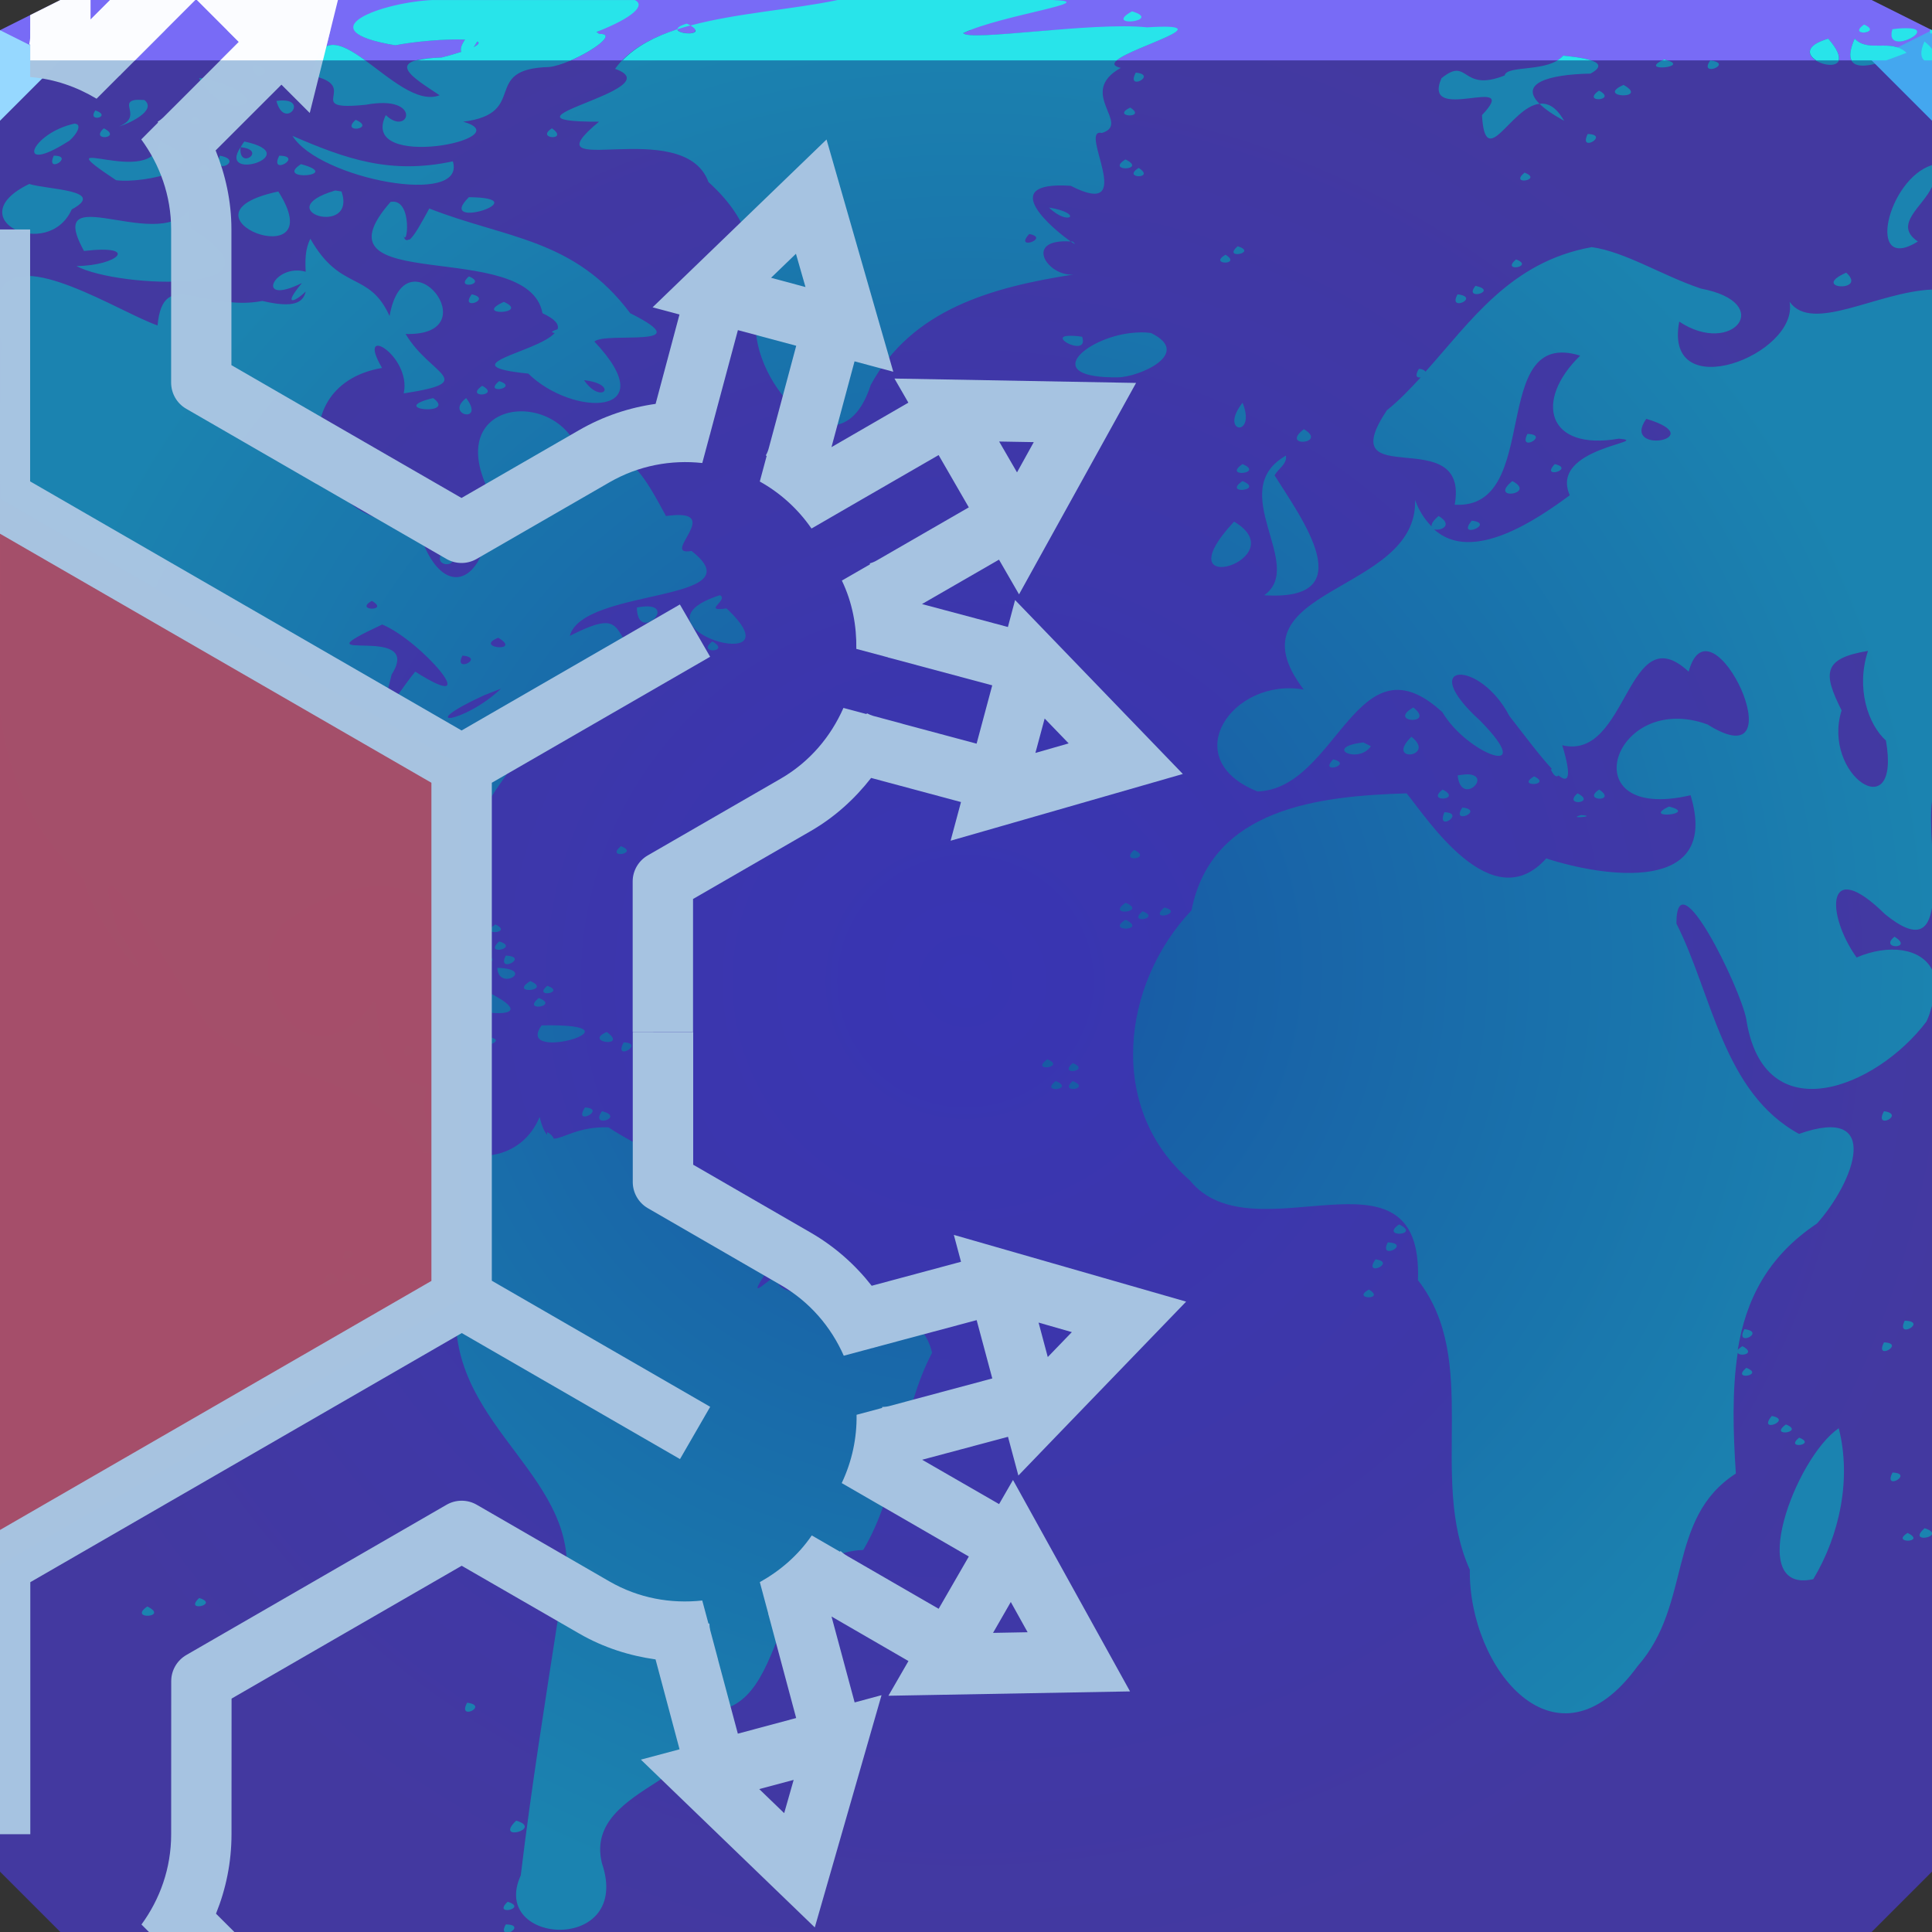 <?xml version="1.0" encoding="UTF-8"?>
<!-- Created with Inkscape (http://www.inkscape.org/) -->
<svg width="64" height="64" version="1.1" xmlns="http://www.w3.org/2000/svg" xmlns:cc="http://creativecommons.org/ns#" xmlns:dc="http://purl.org/dc/elements/1.1/" xmlns:rdf="http://www.w3.org/1999/02/22-rdf-syntax-ns#" xmlns:xlink="http://www.w3.org/1999/xlink">
	<rect width="100%" height="100%" fill="#333333" stroke="none"/>
	<defs>
		<radialGradient id="b" cx="32" cy="32.5" r="32" gradientTransform="matrix(1.062 0 0 1.046 -2 -1.492)" gradientUnits="userSpaceOnUse">
			<stop stop-color="#3835b3" offset="0"/>
			<stop stop-color="#4339a0" offset="1"/>
		</radialGradient>
		<radialGradient id="a" cx="32.005" cy="32" r="32.008" gradientTransform="matrix(1 0 0 1 0 .008)" gradientUnits="userSpaceOnUse">
			<stop stop-color="#1855a4" offset="0"/>
			<stop stop-color="#1a84b0" offset="1"/>
		</radialGradient>
	</defs>
	<path d="m0 1v33 28l2 2h30 30l2-2v-28-33h-32z" color="#000000" fill="url(#b)"/>
	<path d="m2 0-2 1v1h32 32v-1l-2-1h-30z" color="#000000" fill="#786bf6"/>
	<path d="m11.742 1c0.103 0.181 0.496 0.357 1.352 0.5 0.626-0.127 1.703-0.218 2.312-0.188-0.117 0.159-0.169 0.321-0.125 0.406-0.184 0.057-0.361 0.115-0.656 0.188-2.003 0.056-0.926 0.673-0.062 1.25-1.467 0.568-3.76-3.483-4.25-0.656 1.713 0.355-0.37 1.196 1.812 0.969 1.897-0.349 1.424 1.086 0.656 0.344-0.935 1.887 4.546 0.774 2.562 0.219 2.21-0.276 0.553-1.752 2.844-1.812 0.768-0.076 2.475-1.127 1.656-1.094-0.009-0.015-0.048-0.046-0.094-0.062 0.056-0.022 0.086-0.041 0.139-0.062h-8.146zm10.611 0c-0.836 0.28-1.547 0.674-1.978 1.281 1.977 0.686-4.45 1.758-0.531 1.75-2.457 2.035 2.807-0.261 3.625 2 1.544 1.395 1.343 2.429 1.938 3.656-1.566 1.838 2.246 6.758 3.438 3.062 1.361-2.491 3.977-3.23 6.719-3.656-0.867 0.079-1.684-1.197-0.094-1.094-0.523-0.358-2.541-2.01 0-1.844 2.275 1.166 0.211-1.941 1.031-1.75 0.991-0.302-0.849-1.331 0.625-2.156-0.968-0.218 1.716-0.963 1.871-1.25h-4.115c-1.502 0.122-2.884 0.263-2.975 0.094 0.07-0.033 0.164-0.062 0.244-0.094h-0.15-8.971c0.036 0.153-0.489 0.124-0.572 0h-0.104zm13.115 7c0.129 0.088 0.207 0.121 0.062 0-0.025-0.002-0.039 0.002-0.062 0zm26.129-7c0.006 0.107 0.283 0.09 0.334 0h-0.334zm1.088 0c-0.186 0.726 1.004 0.193 0.791 0h-0.791zm1.256 0c-0.003 0.111 0.035 0.128 0.059 0.094 0.017-0.024 0.017-0.066 0-0.094h-0.059zm-3.379 0.281c-1.921 0.57 1.418 1.628 0 0zm0.875 0c-0.67 1.532 1.171 0.672 1.719 0.469-0.517-0.488-1.261 0.009-1.719-0.469zm-45.625 0.094c0.091 0.039 0.029 0.109-0.125 0.188 0.038-0.04 0.082-0.136 0.125-0.188zm47.938 0c-0.291 0.634 0.09 0.772 0.25 0.625v-0.375c-0.051-0.079-0.135-0.154-0.25-0.25zm-11.969 0.469c-0.488 0.568-1.862 0.3-1.938 0.656-1.458 0.579-1.182-0.654-2.094 0.094-0.676 1.565 2.697-0.204 1.344 1.219 0.106 1.901 0.958-0.277 1.906-0.375-0.678-0.666 0.26-0.972 1.688-1 0.839-0.453-0.605-0.559-0.906-0.594zm-0.781 1.594c0.172 0.169 0.41 0.34 0.812 0.562-0.273-0.473-0.539-0.591-0.812-0.562zm4.125-1.469c-0.954 0.445 1.017 0.249 0 0zm1.531 0.031c-0.41 0.583 0.809 0.11 0 0zm-48.25 0.125c-0.169 0.774 0.95 0.208 0 0zm29.219 0.281c-0.344 0.638 0.743 0.072 0 0zm-31.031 0.188c0.893 1.657 2.844 0.696 0.406 0.062-0.134-0.014-0.267-0.091-0.406-0.062zm47.188 0.219c-0.963 0.425 0.88 0.495 0 0zm-0.812 0.188c-0.613 0.426 0.634 0.334 0 0zm-48.5 0.312c-0.519 0.089 0.258 0.563-0.531 0.875 0.253-0.06 1.292-0.517 0.844-0.875-0.136-0.004-0.238-0.013-0.312 0zm5.031 0.025c-0.086-0.015-0.199-0.014-0.344 0.006 0.236 0.892 0.947 0.097 0.344-0.006zm27.938 0.225c-0.668 0.325 0.583 0.369 0 0zm-34.281 0.094c-0.296 0.426 0.59 0.205 0 0zm3.312 0.188c-0.599 0.347 0.598 0.378 0 0zm5.312 0.125c-0.533 0.472 0.701 0.299 0 0zm-9.312 0.125c-1.443 0.312-2.005 1.733-0.219 0.594 0.109-0.039 0.57-0.564 0.219-0.594zm0.969 0.156c-0.493 0.449 0.646 0.325 0 0zm14.844 0c-0.57 0.364 0.596 0.414 0 0zm34.312 0.188c-0.32 0.65 0.753 0.023 0 0zm-42.906 0.062c0.878 1.429 5.773 2.357 5.312 0.844-2.065 0.442-3.535-0.074-5.312-0.844zm-4.406 0.156c-0.122 1.688-4.061-0.432-1.438 1.312 0.898 0.124 3.579-0.415 1.438-1.312zm2.812 0.031c-0.055 0.065-0.088 0.132-0.125 0.188 0.91 0.092-0.087 0.786 0 0-0.793 1.181 2.185 0.25 0.125-0.188zm-1.125 0.031c-0.353 0.611 0.736 0.008 0 0zm-5.188 0.438c-0.292 0.636 0.717 0.002 0 0zm5.5 0c-0.268 0.693 0.839 0.152 0 0zm1.969 0c-0.351 0.695 0.832 0.012 0 0zm28.031 0.125c-0.683 0.421 0.745 0.362 0 0zm-30.531 0.156c-0.624 0.374 0.626 0.3 0 0zm3.219 0c-0.914 0.587 1.432 0.384 0 0zm54.031 0.031c-1.481 0.462-2.204 3.616-0.469 2.531-0.829-0.56 0.155-1.139 0.469-1.812v-0.719zm-26.281 0.094c-0.583 0.362 0.584 0.371 0 0zm12.781 0.156c-0.528 0.443 0.637 0.238 0 0zm-49.531 0.375c-2.37 1.141 0.62 2.582 1.406 0.844 1.197-0.649-0.84-0.657-1.406-0.844zm10.125 0.219c-2.234 0.668 0.736 1.557 0.219 0.031l-0.188-0.031h-0.031zm-1.875 0.031c-3.745 0.791 1.843 2.9 0 0zm-2.781 0.188c-0.601 2.263-5.109-0.848-3.656 1.781 1.869-0.219 1.123 0.49-0.25 0.5 1.393 0.753 7.395 0.951 3.812-1.25l-0.094-0.469 0.188-0.562zm9.094 0c-1.164 1.147 2.377 0.021 0 0zm-2.594 0.156c-2.782 3.163 4.572 1.149 5.031 3.688 0.415 0.193 0.558 0.366 0.5 0.531-0.248 0.082-0.205 0.107-0.094 0.125-0.578 0.645-3.553 1.072-0.875 1.344 1.471 1.443 4.542 1.43 2.188-1.062 0.386-0.339 3.569 0.253 1.188-0.938-1.857-2.482-4.116-2.471-6.656-3.469-0.277 0.504-0.495 0.911-0.656 1.031-0.009-0.004-0.021 0.004-0.031 0-0.094 0.054-0.152-0.01-0.188-0.219 0.132 0.68 0.363-1.173-0.406-1.031zm21.812 0.188c0.649 0.639 1.176 0.194 0 0zm-0.656 0.875c0.719 0.14-0.527 0.572 0 0zm-23.812 0.156c-0.179 0.346-0.175 0.729-0.156 1.094-1.058-0.295-1.724 1.165-0.125 0.375-0.663 0.793-0.226 0.627 0.125 0.281-0.086 0.373-0.399 0.557-1.438 0.312-1.9 0.377-3.29-1.162-3.469 0.812-1.262-0.438-4.553-2.59-5.219-1.156v1.562c0.015 0.067 0.013 0.117 0.031 0.188-0.042 1.488-0.035 2.978-0.031 4.469s0.012 2.979 0 4.469v3.281c0.254 2.055 1.061 4.012 2.781 5.531 0.299 1.619 3.037 4.564 1.125 1.688-1.367-4.299 2.087 2.06 3.031 3.219 2.167 1.804 5.402 1.485 7.094 4.156 3.925 0.051 1.001 3.719 1.094 5.969 0.377 3.653 4.726 5.226 3.406 9.156-0.46 2.966-0.931 5.9-1.281 8.812-1.066 2.329 3.712 2.607 2.688-0.406-0.658-2.697 4.577-2.789 2.875-5.125 3.586 0.862 2.284-5.12 5.781-5.25 1.18-1.971 1.262-4.618 2.281-6.531-0.551-2.415-4.853-1.514-5.094-2.312 0.352-0.946-1.471 1.219-0.281-0.531-0.141-2.618-3.359-3.301-5.344-4.625-0.983-0.036-1.494 0.369-1.812 0.375-0.033-0.076-0.095-0.153-0.219-0.219-0.004 0.041 0.001 0.059 0 0.094-0.091-0.1-0.173-0.274-0.25-0.594-0.938 2.259-4.444 1.299-3.719-1-1.925-0.416-1.467-1.879-1.75-2.875-1.962 2.924-4.564-0.201-3.094-2.469 1.918-1.514 4.784-2.175 5.969 0.719-1.066-2.778 1.224-5.253 2.5-7.125 0.707-0.71 3.079-3.262 2.969-1.75-1.166 1.149 3.042-1.595 0.812-0.344-1.474-1.07-0.635-2.124-2.688-1.094 0.439-1.613 6.248-1.089 4.031-2.812-1.089 0.191 1.185-1.444-0.844-1.156-0.553-0.989-1.474-2.997-2.75-1.438-0.125-2.841-4.642-2.717-3.188 0.469 0.471 2.901-1.474 4.416-2.344 1.156-3.378 0.385-4.666-4.481-1.125-5.094-0.898-1.526 0.988-0.398 0.719 0.844 2.526-0.391 0.878-0.589 0.062-1.969 2.836 0.081-0.014-3.499-0.531-0.594-0.685-1.508-1.621-0.788-2.625-2.562zm30.719 0.25c-0.538 0.455 0.69 0.221 0 0zm11.719 0.031c-2.682 0.486-3.988 2.44-5.5 4.125-0.025-0.038-0.074-0.081-0.219-0.094-0.152 0.249-0.052 0.307 0.062 0.281-0.36 0.391-0.712 0.762-1.125 1.094-1.859 2.805 2.752 0.335 2.25 3.125 2.94 0.175 1.078-5.896 4.156-4.938-1.542 1.502-1.09 3.166 1.281 2.75 1.19 0.102-2.328 0.284-1.625 1.875-1.022 0.754-3.231 2.3-4.5 1.125 0.208 0.07 0.669-0.123 0.156-0.438-0.196 0.163-0.247 0.274-0.232 0.348-0.21-0.214-0.409-0.489-0.549-0.879 0.105 3.139-6.296 2.862-3.688 6.281-2.351-0.415-4.238 2.294-1.531 3.375 2.649-0.086 3.281-5.241 6.125-2.625 0.812 1.387 3.208 2.278 1.25 0.281-2.152-1.945-0.027-2.066 0.969-0.156 0.43 0.551 0.997 1.312 1.406 1.75-0.013 0.009-0.017 0.02-0.031 0.031 0.114 0.23 0.199 0.251 0.25 0.188 0.318 0.261 0.459 0.103 0.125-1 2.189 0.53 2.14-4.337 4.188-2.438 0.732-2.702 3.702 3.684 0.625 1.75-3.133-1.144-4.57 3.28-0.562 2.344 1.008 3.311-2.901 2.706-4.781 2.094-1.8 2.012-3.939-1.319-4.625-2.156-2.871 0.087-6.459 0.473-7.125 3.875-2.328 2.456-2.8 6.578-0.062 8.938 2.109 2.621 7.742-1.542 7.562 3.312 2.087 2.669 0.338 6.524 1.719 9.594-0.048 3.247 2.861 6.912 5.562 3.188 1.808-2.053 0.944-4.889 3.25-6.375-0.09-1.376-0.13-2.735 0.062-4 0.062 0.138 0.632 0.032 0.156-0.219-0.077 0.053-0.13 0.087-0.156 0.125 0.265-1.625 0.961-3.077 2.625-4.188 1.237-1.382 2.192-3.955-0.594-2.969-2.522-1.38-2.869-4.61-4.062-6.969 2.84e-4 -2.239 2.122 2.15 2.312 3.156 0.576 3.79 4.308 2.294 5.969 0.094 0.096-0.195 0.137-0.36 0.188-0.531v-1.188c-0.364-0.721-1.446-0.86-2.5-0.406-1.026-1.443-1.024-3.371 0.938-1.438 1.071 0.874 1.438 0.538 1.562-0.219v-2.031c-0.035-0.577-0.054-1.131 0-1.5v-16.938c-1.81 0.073-3.97 1.459-4.719 0.406 0.318 1.758-4.194 3.486-3.656 0.656 1.762 1.171 3.211-0.623 0.719-1.094-1.298-0.437-2.502-1.218-3.625-1.375zm-12.125 0.25c-0.592 0.35 0.567 0.345 0 0zm9.625 0.156c-0.528 0.443 0.637 0.238 0 0zm10.938 0.438c-1.237 0.545 0.73 0.662 0 0zm-36.406 0.094c-0.507 0.34 0.707 0.185 0 0zm-9.219 0.031c-0.519 0.454 0.649 0.266 0 0zm33.344 0.312c-0.424 0.519 0.788 0.172 0 0zm-33.25 0.281c-0.429 0.575 0.709 0.154 0 0zm32.656 0c-0.344 0.61 0.783 0.098 0 0zm-31.594 0.25c-1.064 0.484 0.897 0.398 0 0zm20.781 1.031c-1.531 0.169-3.038 1.501-0.438 1.469 0.684-0.005 2.501-0.785 1.094-1.469-0.207-0.031-0.438-0.024-0.656 0zm-2.062 0.094c-0.712 0.019 0.67 0.722 0.438 0.031-0.198-0.032-0.336-0.034-0.438-0.031zm-16.062 1.469c1.187 0.131 0.58 0.846 0 0zm-2.812 0.031c-0.562 0.463 0.692 0.221 0 0zm-0.562 0.156c-0.613 0.426 0.634 0.334 0 0zm-1.625 0.406c-1.591 0.381 0.825 0.599 0 0zm1.094 0c-0.737 0.567 0.655 0.859 0 0zm25.719 0.156c-0.804 1.012 0.475 1.165 0 0zm13.375 0.531c2.185 0.659-0.869 1.222 0 0zm-11.344 0.344c-0.811 0.625 0.817 0.479 0 0zm-23.688 0.156c-0.406 0.602 0.761 0.094 0 0zm31.094 0c-0.321 0.638 0.765 0.023 0 0zm-8 0.719c-2.036 1.165 0.68 3.628-0.719 4.625 3.301 0.213 1.211-2.578 0.344-3.969 0.109-0.223 0.419-0.367 0.375-0.656zm-1.438 0.281c-0.677 0.464 0.742 0.308 0 0zm10.344 0c-0.496 0.518 0.693 0.16 0 0zm-10.344 0.562c-0.677 0.464 0.742 0.308 0 0zm8.938 0c-0.82 0.667 0.832 0.434 0 0zm-34.781 0.75c-0.32 0.65 0.753 0.023 0 0zm33.438 0.562c-0.534 0.637 0.817 0.097 0 0zm-7.875 0.031c-2.462 2.657 2.072 1.23 0 0zm-26.188 0.969c-0.526 0.636 0.882 0.542 0 0zm9.156 1.469c-3.276 1.047 2.73 2.789 0.219 0.438-0.837 0.118 0.09-0.279-0.219-0.438zm-11.531 0.188c0.615 0.347-0.609 0.342 0 0zm9.219 0.188c-0.106-0.014-0.245-0.002-0.438 0.031 0.009 1.103 1.178 0.066 0.438-0.031zm-8.875 0.594c1.278 0.523 3.496 3.089 1.094 1.562-0.881 1.097-1.302 2.112-0.781 0.094 1.128-1.768-3.372-0.228-0.312-1.656zm3.844 0.438c0.821 0.496-0.84 0.342 0 0zm7.094 0.125c-0.558 0.416 0.642 0.365 0 0zm38.281 0.312c-0.41 1.242 9e-3 2.442 0.594 2.969 0.512 2.924-2.139 1.142-1.469-1-0.613-1.218-0.638-1.721 0.875-1.969zm-46.562 0.156c0.768 0.063-0.313 0.61 0 0zm1.281 1.094c-1.259 1.189-2.947 1.316-0.562 0.219l0.562-0.219zm30.219 0.625c-0.888 0.5 0.755 0.592 0 0zm-0.062 0.969c-0.899 0.878 0.847 0.676 0 0zm-1.594 0.188c-1.363 0.164-0.162 0.731 0.25 0.125l-0.25-0.125zm-1 0.562c-0.496 0.518 0.693 0.16 0 0zm4.531 0.5c-0.1-0.014-0.229 0.003-0.406 0.031 0.107 0.999 1.105 0.063 0.406-0.031zm2.125 0.062c-0.624 0.374 0.627 0.3 0 0zm-3.031 0.438c-0.576 0.45 0.684 0.339 0 0zm5.188 0c-0.6 0.39 0.62 0.415 0 0zm-0.719 0.125c-0.506 0.445 0.655 0.323 0 0zm3.031 0.438c-0.954 0.445 1.017 0.249 0 0zm-6.844 0.031c-0.406 0.602 0.761 0.094 0 0zm-0.594 0.156c-0.296 0.685 0.72 0.024 0 0zm4.531 0.094c-0.529 0.137 0.597 0.042 0 0zm-31.812 1.031c-0.528 0.443 0.637 0.238 0 0zm17 0.125c-0.505 0.451 0.638 0.276 0 0zm-0.281 1.75c-0.677 0.463 0.742 0.308 0 0zm1.281 0.156c-0.564 0.496 0.702 0.178 0 0zm-0.719 0.125c-0.528 0.443 0.637 0.238 0 0zm-22.031 0.281c-0.524 0.421 0.634 0.265 0 0zm21.469 0c-0.683 0.421 0.745 0.362 0 0zm-20.875 0.156c-0.624 0.374 0.626 0.3 0 0zm46.344 0.406c-0.533 0.433 0.669 0.407 0 0zm-46.938 0.156c-0.519 0.454 0.649 0.266 0 0zm0.719 0c-0.548 0.496 0.705 0.217 0 0zm-0.5 0.469c-0.32 0.586 0.756 0.094 0 0zm0.719 0c-0.323 0.62 0.806 0.042 0 0zm-0.281 0.406c0.031 0.798 1.313 0.036 0 0zm-1.938 0.25c-1.879 0.971 4.965 2.055 1.25 0.375-0.397-0.186-0.806-0.353-1.25-0.375zm3.031 0.188c-0.737 0.459 0.746 0.323 0 0zm0.562 0.156c-0.497 0.416 0.638 0.231 0 0zm-0.281 0.406c-0.594 0.476 0.709 0.269 0 0zm0.094 0.906c-0.952 1.306 3.647-0.073 0 0zm2.156 0.219c-0.797 0.346 0.735 0.529 0 0zm-4 0.156c-0.966 0.62 1.088 0.134 0 0zm4.562 0.188c-0.36 0.658 0.73 0.032 0 0zm-7.219 0.125c-0.296 0.685 0.72 0.024 0 0zm7.781 0c-0.292 0.636 0.717 0.002 0 0zm0.625 0.156c-0.496 0.518 0.693 0.16 0 0zm12.844 0.281c-0.596 0.435 0.653 0.26 0 0zm0.844 0.125c-0.513 0.44 0.628 0.251 0 0zm-13.688 0.156c-0.496 0.518 0.693 0.16 0 0zm13.125 0.438c-0.558 0.418 0.668 0.282 0 0zm0.562 0c-0.49 0.428 0.649 0.263 0 0zm-13.531 0.125c-0.786 1.186 0.469 0.669 0 0zm0.531 0.594c-0.414 0.528 0.811 0.172 0 0zm-3.156 0.156c-0.418 0.646 0.739 0.053 0 0zm0.562 0.125c-0.419 0.59 0.792 0.194 0 0zm42.469 0c-0.357 0.647 0.733 0.103 0 0zm-40.781 0.156c-0.351 0.695 0.833 0.012 0 0zm0.5 0.438c-0.497 0.518 0.693 0.16 0 0zm24.219 3.156c-0.659 0.452 0.748 0.366 0 0zm-0.375 0.594c-0.323 0.62 0.806 0.042 0 0zm-34.531 0.281c-0.353 0.611 0.736 0.008 0 0zm34.125 0.281c-0.435 0.615 0.72 0.108 0 0zm-34.625 0.438c-0.82 0.667 0.832 0.434 0 0zm0.562 0c-0.711 0.507 0.834 0.253 0 0zm0.562 0.125c-0.535 0.525 0.71 0.212 0 0zm33.281 0.438c-0.607 0.336 0.577 0.348 0 0zm17.75 1.031c-0.313 0.643 0.786 0.027 0 0zm-5.312 0.281c-0.339 0.622 0.747 0.093 0 0zm4.625 0.438c-0.33 0.633 0.73 0.03 0 0zm-4.562 0.844c-0.528 0.443 0.637 0.238 0 0zm0.844 1.594c-0.496 0.598 0.719 0.133 0 0zm0.469 0.281c-0.596 0.435 0.653 0.26 0 0zm1.75 0.125c-1.435 0.976-3.119 5.51-0.844 5 0.878-1.464 1.269-3.327 0.844-5zm-1.312 0.312c-0.504 0.403 0.605 0.237 0 0zm3.094 1.156c-0.33 0.633 0.73 0.03 0 0zm1.062 1.844c-0.475 0.419 0.213 0.353 0.25 0.188 0.012-0.055-0.052-0.126-0.25-0.188zm-0.562 0.156c-0.588 0.363 0.644 0.322 0 0zm-56.594 2.156c-0.531 0.492 0.698 0.215 0 0zm-1.719 0.281c-0.659 0.452 0.748 0.366 0 0zm10.594 3.188c-0.339 0.622 0.747 0.093 0 0zm1.625 3.906c-0.75 0.722 0.919 0.273 0 0zm-0.281 2.688c-0.531 0.492 0.698 0.215 0 0zm-0.062 0.75c-0.087 0.154-0.077 0.22-0.031 0.25h0.188c0.143-0.076 0.243-0.244-0.156-0.25z" fill="url(#a)" fill-opacity=".992"/>
	<path d="m0 1v3l2-2z" fill="#96d8ff"/>
	<path d="m64 4-2-2 2-1z" fill="#44a7ef"/>
	<path d="m0 16.523v17.477 17.838l15.289-8.83v-17.656l-15.289-8.828z" fill="#a74e69" fill-opacity=".984" style="paint-order:normal"/>
	<path d="m1 1v0.193 0.004c0.002 0.09-0.009 0.182-0.031 0.27l0.033 0.01-0.002 1.076c0.806 0.061 1.545 0.326 2.199 0.717l0.766-0.766 0.004 0.002c0.018-0.021 0.037-0.041 0.057-0.061l1.445-1.445h-4.471zm6.521 0 0.389 0.389-1.799 1.799-0.709 0.707c-0.054 0.052-0.114 0.098-0.178 0.137l0.012 0.027-0.557 0.559c0.613 0.836 0.99 1.857 0.99 2.981v5.074c0 0.357 0.189 0.689 0.498 0.867l4.312 2.49v-0.002l4.311 2.488c0.309 0.178 0.689 0.178 0.998 0l4.398-2.537c0.973-0.561 2.046-0.753 3.078-0.641l0.254-0.947h0.002c0.005-0.027 0.012-0.054 0.02-0.08l0.242-0.906 0.662-2.469 1.932 0.518-0.678 2.531-0.227 0.844c-0.022 0.09-0.056 0.176-0.102 0.256l0.027 0.02-0.227 0.846c0.666 0.371 1.255 0.894 1.713 1.557l1.172-0.678c0.004-0.003 0.009-0.005 0.014-0.008l0.449-0.26 0.092-0.053 2.484-1.434 1 1.732-3.027 1.746-0.004 0.002c-0.077 0.047-0.161 0.083-0.248 0.107l0.006 0.033-0.932 0.537c0.35 0.729 0.49 1.501 0.479 2.264l1.047 0.279v0.004c0.027 0.005 0.054 0.012 0.08 0.02l3.375 0.904-0.518 1.932-2.457-0.658v-0.002l-0.967-0.26c-0.072-0.021-0.141-0.05-0.207-0.086l-0.018 0.025-0.762-0.203c-0.418 0.949-1.113 1.786-2.086 2.348l-4.396 2.537c-0.309 0.179-0.5 0.508-0.5 0.865v4.977h2v-4.398l3.897-2.25c0.802-0.463 1.464-1.071 2.002-1.76l2.977 0.799-0.344 1.281 1.648-0.473 6.045-1.738-5.557-5.762-0.238 0.893-2.846-0.76 2.551-1.471 0.664 1.15 0.83-1.5 3.047-5.504-8.004-0.145 0.461 0.799-2.547 1.473 0.764-2.842 1.283 0.344-0.475-1.648-1.736-6.045-5.762 5.559 0.891 0.238-0.791 2.961c-0.869 0.122-1.729 0.405-2.533 0.869l-3.897 2.248-3.811-2.199-3.811-2.201v-4.5c-6e-6 -0.926-0.196-1.803-0.523-2.613l2.18-2.178 0.938 0.938 0.416-1.664 0.268-1.078h-3.426zm-7.521 6.602v10.078l14.291 8.25v16.502l-14.291 8.25v10.078h1.004v-8.348l14.293-8.252 7.229 4.174 1-1.732-7.234-4.176v-16.496l7.232-4.174-1.002-1.732-7.231 4.174-14.293-8.252v-8.344h-0.998zm26.367 0.805 0.316 1.102-1.141-0.307 0.824-0.795zm6.731 6.219 1.147 0.02-0.555 1.002-0.592-1.022zm1.508 9.176 0.795 0.824-1.102 0.316 0.307-1.141zm-13.645 10.379v4.977c4.85e-4 0.356 0.192 0.687 0.5 0.865l4.396 2.541c0.973 0.562 1.675 1.396 2.094 2.346l0.947-0.254 0.002 0.002c0.026-0.009 0.051-0.017 0.078-0.023l0.906-0.244 2.469-0.66 0.518 1.932-2.531 0.678-0.844 0.227c-0.089 0.026-0.179 0.038-0.271 0.039l-0.004 0.033-0.846 0.227c0.012 0.762-0.147 1.534-0.492 2.262l1.174 0.678c0.004 0.003 0.009 0.005 0.014 0.008l0.449 0.258 0.092 0.053 2.482 1.435-1 1.732-3.025-1.748-0.004-0.004c-0.079-0.044-0.152-0.097-0.217-0.16l-0.025 0.021-0.932-0.539c-0.456 0.667-1.055 1.175-1.721 1.547l0.281 1.047-0.004 0.002c0.009 0.026 0.017 0.051 0.023 0.078l0.904 3.375-1.932 0.518-0.658-2.457h0.002l-0.258-0.967c-0.018-0.073-0.028-0.148-0.029-0.223l-0.031-0.002-0.205-0.762c-1.031 0.112-2.103-0.071-3.076-0.633l-4.394-2.539c-0.309-0.179-0.691-0.178-1 0l-4.312 2.49-4.309 2.488c-0.308 0.179-0.5 0.507-0.5 0.863l-0.002 5.078c-2.456e-4 1.123-0.372 2.149-0.984 2.986l0.25 0.25h2.83l-0.611-0.609c0.329-0.813 0.513-1.698 0.514-2.627l0.002-4.498 3.811-2.201 3.812-2.199 3.897 2.248c0.802 0.463 1.66 0.732 2.525 0.854l0.795 2.978-1.281 0.342 1.234 1.191 4.527 4.367 2.211-7.693-0.891 0.24-0.766-2.846 2.549 1.475-0.664 1.15 1.715-0.031 6.289-0.113-3.877-7.004-0.461 0.799-2.549-1.469 2.844-0.76 0.344 1.283 1.19-1.236 4.367-4.525-7.695-2.211 0.238 0.891-2.959 0.795c-0.54-0.691-1.215-1.295-2.019-1.76l-3.894-2.25v-4.398l-2-0.002zm13.443 9.631 1.102 0.316-0.797 0.826-0.305-1.143zm-0.92 9.256 0.557 1.002-1.145 0.021 0.588-1.023zm-7.193 5.893-0.314 1.102-0.826-0.797 1.141-0.305z" color="#000000" color-rendering="auto" dominant-baseline="auto" fill="#a7c4e1" fill-opacity=".996" image-rendering="auto" shape-rendering="auto" solid-color="#000000" style="font-feature-settings:normal;font-variant-alternates:normal;font-variant-caps:normal;font-variant-ligatures:normal;font-variant-numeric:normal;font-variant-position:normal;isolation:auto;mix-blend-mode:normal;paint-order:normal;shape-padding:0;text-decoration-color:#000000;text-decoration-line:none;text-decoration-style:solid;text-indent:0;text-orientation:mixed;text-transform:none;white-space:normal"/>
	<path d="m14.344 0c-1.643 0.067-4.287 0.993-1.25 1.5 0.626-0.127 1.703-0.218 2.312-0.188-0.117 0.159-0.169 0.321-0.125 0.406-0.184 0.057-0.361 0.115-0.656 0.188-0.378 0.011-0.618 0.047-0.799 0.094h5.08c0.759-0.328 1.545-0.899 0.938-0.875-0.009-0.015-0.048-0.046-0.094-0.062 1.235-0.483 1.637-0.888 1.281-1.062h-6.688zm13.406 0c-1.455 0.309-3.322 0.428-4.875 0.844 0.554 0.344-0.438 0.311-0.438 0.125-0.731 0.236-1.36 0.564-1.81 1.031h11.373 4.992c0.531-0.462 3.57-1.258 1.008-1.094-1.792-0.193-5.935 0.485-6.094 0.188 1.296-0.606 4.631-1.038 2.969-1.094h-2.875-4.25zm-5.312 0.969c0.142-0.046 0.289-0.085 0.438-0.125-0.041-0.025-0.066-0.033-0.125-0.062-0.236 0.07-0.312 0.134-0.312 0.188zm15.062-0.594c-1 0.557 1.055 0.321 0 0zm24.25 0.438c-0.59 0.412 0.648 0.288 0 0zm1.5 0.125c-0.128-0.006-0.313-0.007-0.562 0.031-0.28 0.912 1.462 0.008 0.562-0.031zm0.688 0.031c-0.018 0.159 0.035 0.164 0.062 0.125 0.017-0.024 0.017-0.066 0-0.094l-0.062-0.031zm-3.375 0.312c-0.785 0.233-0.683 0.54-0.395 0.719h0.736c0.046-0.131-0.025-0.355-0.342-0.719zm0.875 0c-0.157 0.359-0.174 0.583-0.104 0.719h1.147c0.271-0.093 0.523-0.194 0.676-0.25-0.517-0.488-1.261 0.009-1.719-0.469zm-45.625 0.094c0.091 0.039 0.029 0.109-0.125 0.188 0.038-0.04 0.082-0.136 0.125-0.188zm47.938 0c-0.165 0.359-0.11 0.546-0.006 0.625h0.256v-0.375c-0.051-0.079-0.135-0.154-0.25-0.25zm-52.773 0.115c-0.218 0.019-0.396 0.173-0.527 0.51h1.647c-0.418-0.303-0.806-0.537-1.119-0.51zm40.805 0.354c-0.054 0.062-0.121 0.112-0.193 0.156h1.113c-0.292-0.098-0.761-0.138-0.92-0.156zm3.344 0.125c-0.027 0.013-0.03 0.02-0.053 0.031h0.141c-0.033-0.011-0.044-0.02-0.088-0.031z" fill="#28e4ea"/>
	<path d="m2 0-1 0.5v0.693 0.004c0.002 0.09-0.009 0.182-0.031 0.27l0.033 0.01v0.523h3.469l2-2h-2.828l-0.643 0.643v-0.643h-1zm4.521 0 1.389 1.389-0.611 0.611h3.4l0.496-2h-4.674z" color="#000000" color-rendering="auto" dominant-baseline="auto" fill="#fcfdff" fill-opacity=".996" image-rendering="auto" shape-rendering="auto" solid-color="#000000" style="font-feature-settings:normal;font-variant-alternates:normal;font-variant-caps:normal;font-variant-ligatures:normal;font-variant-numeric:normal;font-variant-position:normal;isolation:auto;mix-blend-mode:normal;paint-order:normal;shape-padding:0;text-decoration-color:#000000;text-decoration-line:none;text-decoration-style:solid;text-indent:0;text-orientation:mixed;text-transform:none;white-space:normal"/>
</svg>
